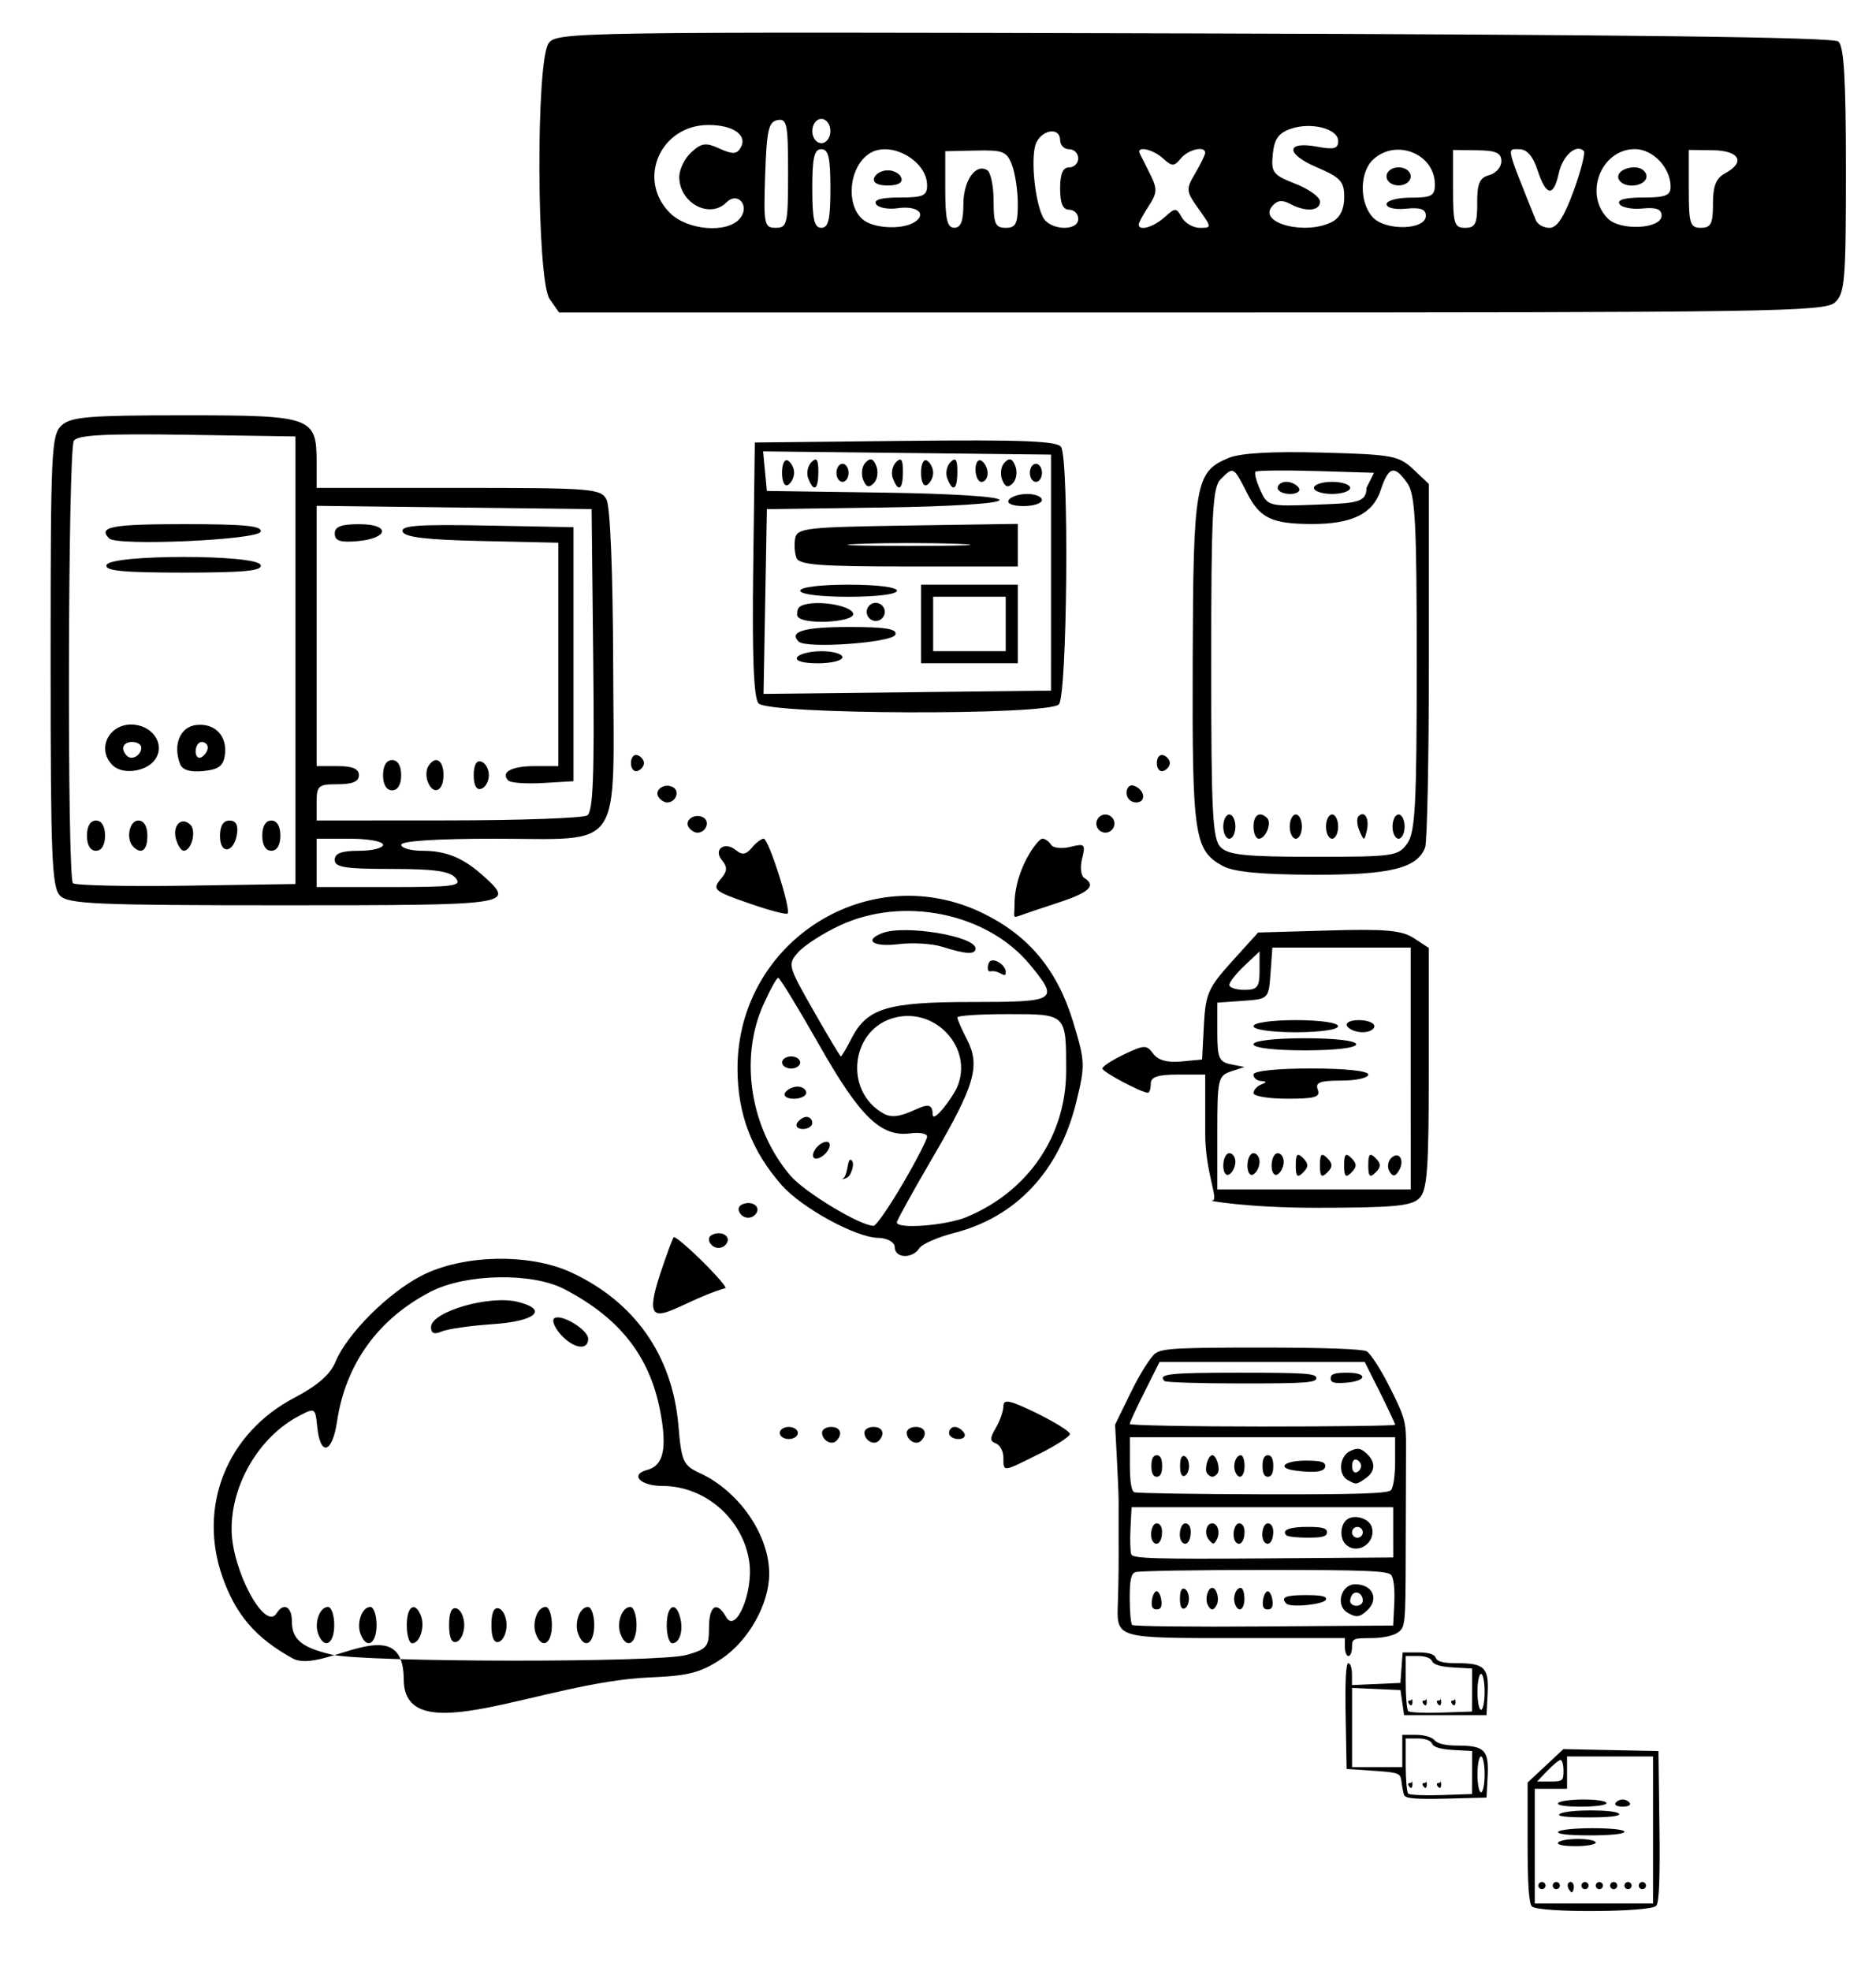 <?xml version="1.0" encoding="UTF-8" standalone="no"?>
<!-- Created with Inkscape (http://www.inkscape.org/) -->

<svg
   width="41.844mm"
   height="43.928mm"
   viewBox="0 0 41.844 43.928"
   version="1.1"
   id="svg5"
   inkscape:version="1.2.2 (732a01da63, 2022-12-09)"
   sodipodi:docname="client_vs_server.svg"
   xml:space="preserve"
   xmlns:inkscape="http://www.inkscape.org/namespaces/inkscape"
   xmlns:sodipodi="http://sodipodi.sourceforge.net/DTD/sodipodi-0.dtd"
   xmlns="http://www.w3.org/2000/svg"
   xmlns:svg="http://www.w3.org/2000/svg"><sodipodi:namedview
     id="namedview7"
     pagecolor="#ffffff"
     bordercolor="#000000"
     borderopacity="0.25"
     inkscape:showpageshadow="2"
     inkscape:pageopacity="0.0"
     inkscape:pagecheckerboard="0"
     inkscape:deskcolor="#d1d1d1"
     inkscape:document-units="mm"
     showgrid="false"
     inkscape:zoom="1.6819304"
     inkscape:cx="136.45035"
     inkscape:cy="203.93234"
     inkscape:window-width="1680"
     inkscape:window-height="979"
     inkscape:window-x="-8"
     inkscape:window-y="-8"
     inkscape:window-maximized="1"
     inkscape:current-layer="layer1" /><defs
     id="defs2" /><g
     inkscape:label="Ebene 1"
     inkscape:groupmode="layer"
     id="layer1"
     transform="translate(-2.091,-1.878)"><rect
       style="fill:#ffffff;stroke-width:0.135"
       id="rect167"
       width="41.844"
       height="43.928"
       x="2.091"
       y="1.878" /><path
       style="fill:#000000;stroke-width:0.135"
       d="m 22.047,29.674 c 0,-0.119 -0.205,-0.202 -0.36,-0.202 -0.491,0 -1.714,-0.666 -2.163,-1.178 -0.671,-0.765 -0.983,-1.588 -0.983,-2.597 0,-2.843 2.943,-4.7 5.482,-3.458 1.019,0.498 1.654,1.265 2.005,2.421 0.268,0.883 0.271,0.964 0.067,1.792 -0.378,1.531 -1.333,2.553 -2.718,2.909 -0.371,0.095 -0.723,0.25 -0.782,0.344 -0.147,0.233 -0.548,0.233 -0.548,-0.031 z m 0.178,-1.405 c 0.3,-0.513 0.545,-0.988 0.545,-1.055 0,-0.067 -0.167,-0.099 -0.371,-0.072 -0.656,0.088 -1.126,-0.366 -2.032,-1.964 -0.469,-0.826 -0.882,-1.503 -0.918,-1.503 -0.036,0 -0.188,0.278 -0.339,0.617 -0.528,1.195 -0.281,2.737 0.607,3.788 0.313,0.37 1.559,1.123 1.859,1.123 0.056,0 0.348,-0.42 0.648,-0.934 z m -1.382,-0.1 c 0.184,0 0.128,-0.54 0.247,-0.422 0.048,0.048 0.029,0.19 -0.041,0.317 -0.071,0.126 -0.286,0.105 -0.206,0.105 z M 20.234,27.576 c 0.032,-0.097 0.139,-0.204 0.236,-0.236 0.101,-0.034 0.152,0.017 0.118,0.118 -0.032,0.097 -0.139,0.204 -0.236,0.236 -0.101,0.034 -0.152,-0.017 -0.118,-0.118 z m -0.362,-0.666 c 0.046,-0.074 0.14,-0.135 0.21,-0.135 0.07,0 0.127,0.061 0.127,0.135 0,0.074 -0.095,0.135 -0.21,0.135 -0.116,0 -0.173,-0.061 -0.127,-0.135 z M 19.602,26.236 c 0.046,-0.074 0.171,-0.135 0.278,-0.135 0.107,0 0.194,0.061 0.194,0.135 0,0.074 -0.125,0.135 -0.278,0.135 -0.153,0 -0.24,-0.061 -0.194,-0.135 z m -0.067,-0.674 c 0,-0.074 0.091,-0.135 0.202,-0.135 0.111,0 0.202,0.061 0.202,0.135 0,0.074 -0.091,0.135 -0.202,0.135 -0.111,0 -0.202,-0.061 -0.202,-0.135 z m 4.128,3.44 c 1.366,-0.571 2.208,-1.812 2.208,-3.253 0,-1.277 0.012,-1.265 -1.295,-1.265 -0.622,0 -1.132,0.033 -1.132,0.074 0,0.041 0.097,0.262 0.215,0.491 0.303,0.587 0.179,1.016 -0.756,2.617 -0.444,0.76 -0.808,1.417 -0.808,1.46 0,0.158 1.102,0.072 1.567,-0.122 z m -0.77,-2.288 c 0,0.235 0.457,-0.385 0.553,-0.616 0.347,-0.837 -0.451,-1.744 -1.359,-1.545 -1.019,0.224 -1.201,1.652 -0.275,2.155 0.451,0.245 1.081,-0.516 1.081,0.006 z m -1.809,-1.689 c 0.35,-0.676 0.797,-0.811 2.691,-0.811 1.898,0 1.948,-0.032 1.288,-0.833 -0.949,-1.151 -2.828,-1.536 -4.247,-0.87 -0.371,0.174 -0.785,0.441 -0.92,0.593 -0.24,0.27 -0.232,0.3 0.337,1.299 0.32,0.562 0.596,1.023 0.613,1.024 0.017,8.16e-4 0.124,-0.18 0.238,-0.401 z m 3.097,-1.494 c -0.091,0.018 -0.057,-0.176 -0.017,-0.216 0.097,-0.097 0.36,0.074 0.36,0.233 0,0.172 -0.138,-0.058 -0.343,-0.017 z m -1.073,-0.548 c -0.222,-0.071 -0.662,-0.097 -0.977,-0.058 -0.56,0.069 -0.784,-0.084 -0.36,-0.247 0.501,-0.192 2.079,0.069 2.079,0.344 0,0.14 -0.216,0.129 -0.742,-0.039 z m 6.027,5.653 c 0.147,0 -0.162,-0.635 -0.162,-1.483 v -1.321 h -0.607 c -0.449,0 -0.607,0.052 -0.607,0.202 0,0.111 -0.028,0.202 -0.063,0.202 -0.146,0 -1.016,-0.462 -1.016,-0.539 0,-0.047 0.219,-0.189 0.487,-0.317 0.447,-0.213 0.5,-0.214 0.646,-0.014 0.107,0.146 0.312,0.203 0.625,0.174 l 0.466,-0.044 0.04,-0.769 c 0.036,-0.693 0.098,-0.834 0.625,-1.416 l 0.585,-0.646 1.572,-0.045 c 1.273,-0.037 1.635,-0.004 1.903,0.172 l 0.331,0.217 v 2.684 c 0,2.26 -0.033,2.717 -0.212,2.896 -0.175,0.175 -0.584,0.212 -2.332,0.212 -1.47,0 -2.441,-0.162 -2.282,-0.162 z M 33.556,25.697 V 23.001 H 32.013 30.471 l -0.041,0.573 c -0.041,0.57 -0.044,0.573 -0.614,0.614 l -0.573,0.041 v 0.657 c 0,0.574 0.038,0.665 0.303,0.717 l 0.303,0.06 -0.303,0.1 c -0.286,0.094 -0.303,0.173 -0.303,1.365 v 1.265 h 2.157 2.157 z m -4.18,2.165 c 0,-0.153 0.061,-0.278 0.135,-0.278 0.074,0 0.135,0.087 0.135,0.194 0,0.107 -0.061,0.232 -0.135,0.278 -0.074,0.046 -0.135,-0.042 -0.135,-0.194 z m 0.539,0 c 0,-0.153 0.061,-0.278 0.135,-0.278 0.074,0 0.135,0.087 0.135,0.194 0,0.107 -0.061,0.232 -0.135,0.278 -0.074,0.046 -0.135,-0.042 -0.135,-0.194 z m 0.539,0 c 0,-0.153 0.061,-0.278 0.135,-0.278 0.074,0 0.135,0.087 0.135,0.194 0,0.107 -0.061,0.232 -0.135,0.278 -0.074,0.046 -0.135,-0.042 -0.135,-0.194 z m 0.539,-0.008 c 0,-0.252 0.036,-0.288 0.162,-0.162 0.126,0.126 0.126,0.198 0,0.324 -0.126,0.126 -0.162,0.09 -0.162,-0.162 z m 0.539,0 c 0,-0.252 0.036,-0.288 0.162,-0.162 0.126,0.126 0.126,0.198 0,0.324 -0.126,0.126 -0.162,0.09 -0.162,-0.162 z m 0.539,0 c 0,-0.252 0.036,-0.288 0.162,-0.162 0.126,0.126 0.126,0.198 0,0.324 -0.126,0.126 -0.162,0.09 -0.162,-0.162 z m 0.539,0 c 0,-0.252 0.036,-0.288 0.162,-0.162 0.126,0.126 0.126,0.198 0,0.324 -0.126,0.126 -0.162,0.09 -0.162,-0.162 z m 0.474,0.137 c -0.055,-0.089 -0.039,-0.222 0.035,-0.296 0.176,-0.176 0.315,0.05 0.173,0.28 -0.083,0.134 -0.133,0.138 -0.209,0.016 z m -3.035,-1.744 c 0,-0.068 0.076,-0.154 0.169,-0.192 0.135,-0.054 0.135,-0.07 0,-0.079 -0.093,-0.006 -0.169,-0.071 -0.169,-0.145 0,-0.08 0.517,-0.135 1.281,-0.135 0.764,0 1.281,0.054 1.281,0.135 0,0.074 -0.271,0.135 -0.602,0.135 -0.48,0 -0.587,0.041 -0.525,0.202 0.063,0.165 -0.062,0.202 -0.678,0.202 -0.416,0 -0.756,-0.056 -0.756,-0.124 z m 0,-1.09 c 0,-0.079 0.472,-0.135 1.146,-0.135 0.674,0 1.146,0.056 1.146,0.135 0,0.079 -0.472,0.135 -1.146,0.135 -0.674,0 -1.146,-0.056 -1.146,-0.135 z m 0,-0.404 c 0,-0.077 0.404,-0.135 0.944,-0.135 0.539,0 0.944,0.058 0.944,0.135 0,0.077 -0.404,0.135 -0.944,0.135 -0.539,0 -0.944,-0.058 -0.944,-0.135 z m 2.09,0 c -0.047,-0.076 0.066,-0.135 0.262,-0.135 0.19,0 0.345,0.061 0.345,0.135 0,0.074 -0.118,0.135 -0.262,0.135 -0.144,0 -0.299,-0.061 -0.345,-0.135 z M 30.185,23.516 v -0.428 l -0.337,0.317 c -0.185,0.174 -0.337,0.367 -0.337,0.428 0,0.061 0.152,0.111 0.337,0.111 0.289,0 0.337,-0.061 0.337,-0.428 z M 18.872,22.04 c -0.878,-0.303 -0.906,-0.326 -0.689,-0.587 0.131,-0.158 0.134,-0.25 0.013,-0.396 -0.205,-0.247 0.061,-0.435 0.315,-0.224 0.133,0.11 0.222,0.096 0.348,-0.056 0.093,-0.112 0.213,-0.204 0.266,-0.204 0.11,0 0.618,1.593 0.532,1.669 -0.03,0.027 -0.384,-0.064 -0.785,-0.202 z m 5.848,0.003 c 0,-0.789 0.521,-1.47 0.622,-1.47 0.06,0 0.146,0.061 0.192,0.135 0.046,0.074 0.24,0.096 0.432,0.048 0.321,-0.081 0.341,-0.06 0.261,0.261 -0.048,0.192 -0.027,0.386 0.048,0.432 0.275,0.17 0.117,0.322 -0.573,0.548 -0.389,0.128 -0.791,0.263 -0.892,0.301 -0.138,0.051 -0.09,-0.003 -0.09,-0.256 z M 3.432,21.845 c -0.185,-0.185 -0.212,-0.848 -0.212,-5.237 0,-4.697 0.016,-5.04 0.247,-5.249 0.211,-0.191 0.609,-0.223 2.743,-0.223 2.851,0 2.943,0.033 2.943,1.056 v 0.562 h 3.164 c 2.978,0 3.172,0.015 3.302,0.258 0.083,0.155 0.142,1.621 0.149,3.672 0.013,4.251 0.259,3.89 -2.652,3.89 -1.293,0 -2.075,0.051 -2.075,0.135 0,0.074 0.216,0.135 0.481,0.135 0.531,0 0.914,0.162 1.373,0.58 0.686,0.625 0.625,0.634 -4.473,0.634 -4.163,0 -4.804,-0.027 -4.989,-0.212 z m 5.249,-5.249 v -4.989 l -2.417,-0.037 c -1.843,-0.028 -2.443,0.004 -2.526,0.135 -0.132,0.208 -0.152,9.728 -0.02,9.86 0.051,0.051 1.189,0.076 2.528,0.056 l 2.435,-0.037 z m -4.651,3.91 c 0,-0.21 0.076,-0.337 0.202,-0.337 0.126,0 0.202,0.127 0.202,0.337 0,0.21 -0.076,0.337 -0.202,0.337 -0.126,0 -0.202,-0.127 -0.202,-0.337 z m 1.034,0.247 c -0.17,-0.17 -0.09,-0.584 0.112,-0.584 0.126,0 0.202,0.127 0.202,0.337 0,0.327 -0.131,0.43 -0.315,0.247 z m 0.95,-0.18 c -0.079,-0.303 0.13,-0.502 0.325,-0.308 0.137,0.137 0.023,0.577 -0.15,0.577 -0.058,0 -0.136,-0.121 -0.175,-0.27 z m 0.983,-0.056 c 0,-0.227 0.074,-0.348 0.212,-0.348 0.141,0 0.197,0.098 0.169,0.293 -0.064,0.432 -0.38,0.478 -0.38,0.056 z m 0.944,-0.011 c 0,-0.21 0.076,-0.337 0.202,-0.337 0.126,0 0.202,0.127 0.202,0.337 0,0.21 -0.076,0.337 -0.202,0.337 -0.126,0 -0.202,-0.127 -0.202,-0.337 z M 4.601,18.935 c -0.386,-0.386 -0.042,-0.982 0.519,-0.899 0.409,0.061 0.637,0.445 0.445,0.752 -0.181,0.29 -0.737,0.375 -0.964,0.147 z m 0.641,-0.391 c 0,-0.07 -0.091,-0.127 -0.202,-0.127 -0.208,0 -0.268,0.159 -0.116,0.311 0.108,0.108 0.318,-0.014 0.318,-0.184 z m 0.865,0.363 c -0.164,-0.428 0.002,-0.826 0.36,-0.868 0.419,-0.049 0.7,0.247 0.639,0.674 -0.034,0.241 -0.143,0.32 -0.483,0.353 -0.294,0.028 -0.465,-0.024 -0.516,-0.159 z m 0.618,-0.363 c 0,-0.07 -0.061,-0.127 -0.135,-0.127 -0.074,0 -0.135,0.095 -0.135,0.21 0,0.116 0.061,0.173 0.135,0.127 0.074,-0.046 0.135,-0.14 0.135,-0.21 z M 4.467,14.473 c 0.08,-0.24 3.358,-0.24 3.438,0 0.043,0.129 -0.359,0.169 -1.719,0.169 -1.36,0 -1.762,-0.039 -1.719,-0.169 z m 0.06,-0.592 c -0.259,-0.259 0.05,-0.319 1.67,-0.319 1.351,0 1.751,0.039 1.708,0.169 -0.061,0.184 -3.204,0.324 -3.378,0.15 z m 7.726,7.569 c -0.127,-0.153 -0.473,-0.202 -1.432,-0.202 -1.034,0 -1.264,-0.037 -1.264,-0.202 0,-0.146 0.15,-0.202 0.539,-0.202 0.297,0 0.539,-0.061 0.539,-0.135 0,-0.074 -0.334,-0.135 -0.742,-0.135 H 9.153 v 0.539 0.539 h 1.634 c 1.438,0 1.614,-0.024 1.467,-0.202 z m 2.935,-1.393 c 0.132,-0.084 0.163,-0.871 0.135,-3.47 l -0.036,-3.361 -3.067,-0.036 -3.067,-0.036 v 2.901 2.901 h 0.472 c 0.33,0 0.472,0.061 0.472,0.202 0,0.141 -0.142,0.202 -0.472,0.202 -0.434,0 -0.472,0.032 -0.472,0.404 v 0.404 l 2.932,-0.002 c 1.613,-0.001 3.009,-0.051 3.103,-0.111 z m -4.553,-0.899 c 0,-0.21 0.076,-0.337 0.202,-0.337 0.126,0 0.202,0.127 0.202,0.337 0,0.21 -0.076,0.337 -0.202,0.337 -0.126,0 -0.202,-0.127 -0.202,-0.337 z m 0.995,0.141 c -0.041,-0.108 -0.036,-0.259 0.012,-0.337 0.157,-0.254 0.341,-0.148 0.341,0.196 0,0.365 -0.232,0.458 -0.353,0.141 z m 1.027,-0.141 c 0,-0.228 0.062,-0.339 0.169,-0.303 0.093,0.031 0.169,0.167 0.169,0.303 0,0.136 -0.076,0.272 -0.169,0.303 -0.107,0.036 -0.169,-0.076 -0.169,-0.303 z m 0.774,0.122 C 13.246,19.095 13.496,18.956 14.014,18.956 h 0.531 v -2.49 -2.49 l -1.708,-0.038 c -1.239,-0.027 -1.724,-0.085 -1.765,-0.21 -0.045,-0.136 0.354,-0.164 1.877,-0.135 l 1.934,0.037 v 2.831 2.831 l -0.679,0.04 c -0.374,0.022 -0.721,-0.002 -0.772,-0.053 z M 9.557,13.773 c 0,-0.156 0.142,-0.21 0.551,-0.21 0.702,0 0.656,0.319 -0.055,0.379 -0.377,0.032 -0.495,-0.009 -0.495,-0.169 z M 29.369,21.184 c -0.642,-0.349 -0.688,-0.66 -0.675,-4.558 0.012,-3.976 0.058,-4.231 0.799,-4.539 0.265,-0.11 0.965,-0.15 2.086,-0.12 1.569,0.042 1.712,0.068 2.035,0.372 l 0.348,0.327 v 3.943 c 0,2.169 -0.038,4.041 -0.084,4.161 -0.179,0.466 -0.783,0.613 -2.505,0.607 -1.152,-0.004 -1.764,-0.063 -2.003,-0.193 z m 4.112,-0.506 c 0.178,-0.254 0.21,-0.871 0.21,-4.015 0,-3.144 -0.032,-3.761 -0.21,-4.015 -0.289,-0.412 -0.418,-0.377 -0.596,0.161 -0.173,0.525 -0.642,0.753 -1.54,0.75 -0.888,-0.003 -1.153,-0.13 -1.438,-0.69 -0.304,-0.595 -0.303,-0.595 -0.588,-0.31 -0.183,0.183 -0.212,0.745 -0.212,4.103 0,3.357 0.029,3.92 0.212,4.103 0.172,0.172 0.562,0.212 2.082,0.212 1.78,0 1.88,-0.014 2.08,-0.3 z M 29.376,20.304 c 0,-0.148 0.061,-0.27 0.135,-0.27 0.074,0 0.135,0.121 0.135,0.27 0,0.148 -0.061,0.27 -0.135,0.27 -0.074,0 -0.135,-0.121 -0.135,-0.27 z m 0.674,0 c 0,-0.263 0.143,-0.351 0.305,-0.189 0.108,0.108 -0.033,0.459 -0.185,0.459 -0.066,0 -0.12,-0.121 -0.12,-0.27 z m 0.809,0 c 0,-0.148 0.061,-0.27 0.135,-0.27 0.074,0 0.135,0.121 0.135,0.27 0,0.148 -0.061,0.27 -0.135,0.27 -0.074,0 -0.135,-0.121 -0.135,-0.27 z m 0.809,0 c 0,-0.148 0.061,-0.27 0.135,-0.27 0.074,0 0.135,0.121 0.135,0.27 0,0.148 -0.061,0.27 -0.135,0.27 -0.074,0 -0.135,-0.121 -0.135,-0.27 z m 0.746,0.095 c -0.058,-0.133 -0.067,-0.28 -0.021,-0.326 0.137,-0.137 0.247,0.055 0.184,0.321 -0.056,0.236 -0.063,0.236 -0.163,0.005 z m 0.737,-0.095 c 0,-0.148 0.061,-0.27 0.135,-0.27 0.074,0 0.135,0.121 0.135,0.27 0,0.148 -0.061,0.27 -0.135,0.27 -0.074,0 -0.135,-0.121 -0.135,-0.27 z m -0.581,-7.55 0.168,-0.337 -1.294,-0.039 c -0.712,-0.021 -1.319,-0.014 -1.349,0.016 -0.03,0.03 0.019,0.217 0.109,0.415 0.159,0.349 0.194,0.359 1.181,0.321 0.932,-0.036 1.185,-0.031 1.185,-0.376 z m -1.981,0 c 0,-0.074 0.087,-0.135 0.194,-0.135 0.107,0 0.232,0.061 0.278,0.135 0.046,0.074 -0.042,0.135 -0.194,0.135 -0.153,0 -0.278,-0.061 -0.278,-0.135 z m 0.809,0 c 0,-0.074 0.182,-0.135 0.404,-0.135 0.222,0 0.404,0.061 0.404,0.135 0,0.074 -0.182,0.135 -0.404,0.135 -0.222,0 -0.404,-0.061 -0.404,-0.135 z m -13.949,7.56 c -0.1,-0.161 0.154,-0.321 0.334,-0.21 0.151,0.093 0.052,0.336 -0.137,0.336 -0.065,0 -0.154,-0.056 -0.196,-0.126 z m 9.095,-0.077 c 0,-0.111 0.091,-0.202 0.202,-0.202 0.111,0 0.202,0.091 0.202,0.202 0,0.111 -0.091,0.202 -0.202,0.202 -0.111,0 -0.202,-0.091 -0.202,-0.202 z m -9.769,-0.597 c -0.1,-0.161 0.154,-0.321 0.334,-0.21 0.151,0.093 0.052,0.336 -0.137,0.336 -0.065,0 -0.154,-0.056 -0.196,-0.126 z m 10.443,-0.088 c 0,-0.117 0.072,-0.189 0.16,-0.16 0.25,0.083 0.291,0.374 0.053,0.374 -0.117,0 -0.213,-0.096 -0.213,-0.213 z M 16.164,18.888 c 0,-0.124 0.065,-0.203 0.145,-0.176 0.08,0.027 0.145,0.106 0.145,0.176 0,0.07 -0.065,0.15 -0.145,0.176 -0.08,0.027 -0.145,-0.053 -0.145,-0.176 z m 11.73,0 c 0,-0.124 0.065,-0.203 0.145,-0.176 0.08,0.027 0.145,0.106 0.145,0.176 0,0.07 -0.065,0.15 -0.145,0.176 -0.08,0.027 -0.145,-0.053 -0.145,-0.176 z m -8.885,-1.332 c -0.107,-0.129 -0.143,-1.038 -0.118,-3 l 0.036,-2.814 3.361,-0.036 c 2.599,-0.028 3.386,0.003 3.47,0.135 0.183,0.288 0.138,5.552 -0.049,5.739 -0.25,0.25 -6.492,0.228 -6.701,-0.024 z m 6.525,-2.915 v -2.629 l -3.211,-0.036 -3.211,-0.036 0.042,0.441 0.042,0.441 2.595,0.037 c 1.537,0.022 2.595,0.089 2.595,0.166 0,0.076 -1.059,0.144 -2.595,0.166 l -2.595,0.037 -0.037,2.059 -0.037,2.059 3.206,-0.036 3.206,-0.036 z m -5.663,1.888 c 0.046,-0.074 0.292,-0.135 0.547,-0.135 0.255,0 0.464,0.061 0.464,0.135 0,0.074 -0.246,0.135 -0.547,0.135 -0.331,0 -0.514,-0.053 -0.464,-0.135 z m 2.764,-0.742 V 14.911 h 1.079 1.079 v 0.876 0.876 h -1.079 -1.079 z m 1.888,0 v -0.607 h -0.809 -0.809 v 0.607 0.607 h 0.809 0.809 z m -4.62,0.391 c -0.223,-0.223 0.129,-0.323 1.134,-0.323 0.805,0 1.068,0.043 1.026,0.169 -0.06,0.182 -1.995,0.32 -2.16,0.155 z m -0.032,-0.594 c 0,-0.088 0.005,-0.17 0.114,-0.212 0.32,-0.123 1.075,-0.004 1.135,0.179 0.068,0.208 -1.249,0.276 -1.249,0.033 z m 1.551,-0.066 c 0,-0.111 0.091,-0.202 0.202,-0.202 0.111,0 0.202,0.091 0.202,0.202 0,0.111 -0.091,0.202 -0.202,0.202 -0.111,0 -0.202,-0.091 -0.202,-0.202 z m -1.483,-0.472 c 0,-0.079 0.449,-0.135 1.079,-0.135 0.629,0 1.079,0.056 1.079,0.135 0,0.079 -0.449,0.135 -1.079,0.135 -0.629,0 -1.079,-0.056 -1.079,-0.135 z m -0.083,-0.734 c -0.041,-0.107 -0.054,-0.304 -0.028,-0.438 0.043,-0.223 0.257,-0.247 2.506,-0.281 l 2.459,-0.037 v 0.475 0.475 H 22.361 c -1.993,0 -2.445,-0.035 -2.506,-0.194 z m 3.622,-0.31 c -0.612,-0.025 -1.613,-0.025 -2.225,0 -0.612,0.025 -0.111,0.045 1.112,0.045 1.224,0 1.724,-0.02 1.112,-0.045 z m 1.112,-0.978 c 0.046,-0.074 0.231,-0.135 0.412,-0.135 0.181,0 0.329,0.061 0.329,0.135 0,0.074 -0.186,0.135 -0.412,0.135 -0.241,0 -0.378,-0.056 -0.329,-0.135 z M 19.534,12.417 c 0,-0.201 0.058,-0.317 0.135,-0.27 0.074,0.046 0.135,0.167 0.135,0.27 0,0.102 -0.061,0.224 -0.135,0.27 -0.077,0.047 -0.135,-0.069 -0.135,-0.27 z m 0.585,0.126 c -0.045,-0.116 -0.012,-0.28 0.072,-0.364 0.114,-0.114 0.153,-0.06 0.153,0.211 0,0.406 -0.101,0.474 -0.224,0.153 z m 1.222,0.023 c -0.049,-0.129 -0.023,-0.301 0.059,-0.382 0.108,-0.108 0.173,-0.085 0.238,0.086 0.049,0.129 0.023,0.301 -0.059,0.382 -0.108,0.108 -0.173,0.085 -0.238,-0.086 z m 0.665,-0.023 c -0.045,-0.116 -0.012,-0.28 0.072,-0.364 0.114,-0.114 0.153,-0.06 0.153,0.211 0,0.406 -0.101,0.474 -0.224,0.153 z m 0.629,-0.126 c 0,-0.201 0.058,-0.317 0.135,-0.27 0.074,0.046 0.135,0.167 0.135,0.27 0,0.102 -0.061,0.224 -0.135,0.27 -0.077,0.047 -0.135,-0.069 -0.135,-0.27 z m 0.585,0.126 c -0.045,-0.116 -0.012,-0.28 0.072,-0.364 0.114,-0.114 0.153,-0.06 0.153,0.211 0,0.406 -0.101,0.474 -0.224,0.153 z m 1.222,0.023 c -0.049,-0.129 -0.023,-0.301 0.059,-0.382 0.108,-0.108 0.173,-0.085 0.238,0.086 0.049,0.129 0.023,0.301 -0.059,0.382 -0.108,0.108 -0.173,0.085 -0.238,-0.086 z m -3.694,-0.148 c 0,-0.111 0.061,-0.202 0.135,-0.202 0.074,0 0.135,0.091 0.135,0.202 0,0.111 -0.061,0.202 -0.135,0.202 -0.074,0 -0.135,-0.091 -0.135,-0.202 z m 3.101,-0.075 c 0,-0.153 0.061,-0.24 0.135,-0.194 0.074,0.046 0.135,0.171 0.135,0.278 0,0.107 -0.061,0.194 -0.135,0.194 -0.074,0 -0.135,-0.125 -0.135,-0.278 z m 1.213,0.075 c 0,-0.111 0.061,-0.202 0.135,-0.202 0.074,0 0.135,0.091 0.135,0.202 0,0.111 -0.061,0.202 -0.135,0.202 -0.074,0 -0.135,-0.091 -0.135,-0.202 z M 14.351,8.544 c -0.292,-0.417 -0.311,-5.308 -0.022,-5.703 0.183,-0.25 0.564,-0.255 14.391,-0.218 9.639,0.026 14.258,0.084 14.374,0.18 0.127,0.105 0.17,0.838 0.17,2.868 0,2.47 -0.023,2.748 -0.247,2.95 -0.226,0.205 -1.416,0.223 -14.351,0.223 H 14.561 Z m 4.244,-1.796 c 0.231,-0.279 -0.048,-0.611 -0.301,-0.358 -0.377,0.377 -1.052,0.012 -1.052,-0.568 0,-0.169 0.122,-0.417 0.27,-0.551 0.229,-0.208 0.324,-0.22 0.628,-0.081 0.284,0.129 0.38,0.128 0.464,-0.008 C 18.779,4.899 18.456,4.664 17.894,4.664 c -1.073,0 -1.606,1.215 -0.86,1.961 0.39,0.39 1.281,0.461 1.561,0.123 z M 19.669,5.733 c 0,-1.092 -0.025,-1.218 -0.236,-1.178 -0.2,0.038 -0.242,0.227 -0.275,1.223 -0.037,1.109 -0.023,1.178 0.236,1.178 0.256,0 0.275,-0.082 0.275,-1.223 z m 0.944,0.347 c 0,-0.689 -0.043,-0.876 -0.202,-0.876 -0.159,0 -0.202,0.187 -0.202,0.876 0,0.689 0.043,0.876 0.202,0.876 0.159,0 0.202,-0.187 0.202,-0.876 z M 22.484,6.834 c 0.293,-0.185 0.068,-0.378 -0.366,-0.315 -0.217,0.032 -0.436,-0.009 -0.486,-0.09 -0.061,-0.099 0.112,-0.148 0.523,-0.148 0.525,0 0.615,-0.039 0.615,-0.27 0,-0.56 -0.833,-1.014 -1.294,-0.706 -0.482,0.322 -0.526,1.247 -0.073,1.512 0.278,0.162 0.837,0.17 1.081,0.015 z M 21.59,5.844 c 0.031,-0.093 0.167,-0.169 0.303,-0.169 0.136,0 0.272,0.076 0.303,0.169 0.036,0.107 -0.076,0.169 -0.303,0.169 -0.228,0 -0.339,-0.062 -0.303,-0.169 z m 1.989,0.59 c 0,-0.531 0.274,-0.922 0.533,-0.762 0.077,0.048 0.141,0.356 0.141,0.686 0,0.509 0.04,0.599 0.27,0.599 0.224,0 0.27,-0.09 0.27,-0.531 0,-0.292 -0.058,-0.683 -0.129,-0.869 -0.115,-0.303 -0.2,-0.337 -0.809,-0.323 l -0.68,0.015 v 0.853 c 0,0.669 0.044,0.853 0.202,0.853 0.145,0 0.202,-0.148 0.202,-0.523 z m 2.562,0.321 c 0,-0.111 -0.091,-0.202 -0.202,-0.202 -0.141,0 -0.202,-0.142 -0.202,-0.472 0,-0.33 0.061,-0.472 0.202,-0.472 0.111,0 0.202,-0.091 0.202,-0.202 0,-0.111 -0.091,-0.202 -0.202,-0.202 -0.111,0 -0.202,-0.091 -0.202,-0.202 0,-0.282 -0.368,-0.253 -0.525,0.041 -0.141,0.263 -0.052,1.296 0.144,1.678 0.15,0.293 0.786,0.32 0.786,0.034 z m 1.922,-0.031 c 0.244,-0.221 0.264,-0.221 0.388,0 0.072,0.128 0.253,0.233 0.403,0.233 0.267,0 0.267,-0.008 -0.027,-0.42 -0.285,-0.4 -0.288,-0.438 -0.077,-0.796 0.122,-0.207 0.222,-0.412 0.222,-0.457 0,-0.162 -0.376,-0.075 -0.542,0.125 -0.153,0.184 -0.194,0.184 -0.398,0 -0.233,-0.211 -0.605,-0.286 -0.516,-0.105 0.027,0.056 0.132,0.265 0.233,0.466 0.159,0.317 0.154,0.41 -0.038,0.703 -0.122,0.186 -0.221,0.37 -0.221,0.41 0,0.153 0.328,0.061 0.573,-0.161 z m 3.75,0.094 c 0.169,-0.09 0.261,-0.282 0.261,-0.544 0,-0.352 -0.08,-0.439 -0.615,-0.668 -0.702,-0.301 -0.69,-0.59 0.019,-0.457 0.368,0.069 0.461,0.043 0.461,-0.128 0,-0.275 -0.607,-0.43 -1.064,-0.27 -0.267,0.093 -0.362,0.229 -0.395,0.566 -0.039,0.407 0.002,0.461 0.506,0.658 0.302,0.118 0.548,0.297 0.548,0.397 0,0.213 -0.319,0.237 -0.669,0.05 -0.177,-0.095 -0.291,-0.079 -0.403,0.057 -0.315,0.379 0.768,0.652 1.35,0.34 z m 2.081,-0.13 c 0,-0.147 -0.119,-0.19 -0.438,-0.158 -0.25,0.025 -0.438,-0.018 -0.438,-0.101 0,-0.08 0.243,-0.145 0.539,-0.145 0.464,0 0.539,-0.041 0.539,-0.293 0,-0.679 -0.855,-1.03 -1.371,-0.563 -0.31,0.28 -0.319,0.957 -0.018,1.29 0.283,0.313 1.187,0.29 1.187,-0.03 z M 33.017,5.81 c 0,-0.112 0.12,-0.202 0.27,-0.202 0.15,0 0.27,0.09 0.27,0.202 0,0.112 -0.12,0.202 -0.27,0.202 -0.15,0 -0.27,-0.09 -0.27,-0.202 z m 2.022,0.594 c 0,-0.439 0.055,-0.566 0.27,-0.622 0.148,-0.039 0.27,-0.178 0.27,-0.309 0,-0.187 -0.117,-0.24 -0.539,-0.245 l -0.539,-0.007 v 0.868 c 0,0.778 0.028,0.868 0.27,0.868 0.226,0 0.27,-0.09 0.27,-0.552 z M 37.19,6.136 C 37.354,5.685 37.456,5.283 37.416,5.243 37.251,5.078 36.946,5.347 36.861,5.734 36.742,6.277 36.579,6.257 36.387,5.675 36.282,5.355 36.149,5.204 35.974,5.204 c -0.277,0 -0.299,-0.095 0.374,1.584 0.037,0.093 0.174,0.169 0.305,0.169 0.168,0 0.325,-0.241 0.536,-0.82 z m 1.962,0.55 c 0,-0.146 -0.118,-0.19 -0.425,-0.16 -0.234,0.023 -0.465,-0.022 -0.514,-0.101 -0.058,-0.094 0.125,-0.144 0.526,-0.144 0.499,0 0.615,-0.045 0.615,-0.24 0,-0.423 -0.394,-0.839 -0.796,-0.839 -0.756,0 -1.148,1.004 -0.603,1.548 0.281,0.281 1.197,0.231 1.197,-0.065 z M 38.234,5.926 c -0.141,-0.141 0.037,-0.318 0.319,-0.318 0.144,0 0.262,0.091 0.262,0.202 0,0.2 -0.414,0.283 -0.581,0.116 z m 2.064,0.495 c 0,-0.397 0.07,-0.572 0.27,-0.679 0.461,-0.247 0.325,-0.507 -0.27,-0.515 l -0.539,-0.007 v 0.868 c 0,0.778 0.028,0.868 0.27,0.868 0.224,0 0.27,-0.09 0.27,-0.535 z M 20.613,4.799 c 0,-0.15 -0.09,-0.27 -0.202,-0.27 -0.112,0 -0.202,0.12 -0.202,0.27 0,0.15 0.09,0.27 0.202,0.27 0.112,0 0.202,-0.12 0.202,-0.27 z"
       id="path185"
       sodipodi:nodetypes="sssssssscssssssssssssscsscscsccsssccssscsssssssssssssscsssssssssscsscsssssssssscsssssssccscsscscsssccccsscsscssccccsssssssssssssssscssscssscssscssccsccsssssssssssssssssssscssscscsssscscssssccsscsccssssssssscscsssssssccscssccssssssssssssssscssssssssssssssccsscsssssscsssssssssssscccsscccccccssssccccsssssccsccssssscscccscscccscssssscssscsccsssssssssssssssssssssssssssssssccsccsssssccsccsscsscsssssssssssssssssssssssssssssssssscccsscccccccccssscccccccssscccccccccccccccccccsssssccssssssssssssccscccsccsssscssscsssssccsccccccscsssssssscsscccccsssssssssssssssccsssssccscsssssssssscsssssssssssssssscscscssssssscssssssssssscssscsscsssscccscccsssssccssscccssssscccssssssssscsssssccsscssssssssssssssssscsssssssss" /><path
       d="m 11.096,39.314 c 0,-1.621 -1.808,-0.1 -2.477,-0.468 -0.82,-0.451 -1.268,-0.969 -1.565,-1.813 -0.556,-1.577 0.098,-3.209 1.603,-3.997 0.513,-0.269 0.801,-0.519 0.915,-0.797 0.257,-0.623 1.169,-1.537 1.923,-1.925 0.91,-0.469 2.396,-0.503 3.325,-0.077 1.422,0.653 2.268,1.853 2.402,3.41 0.07,0.817 0.106,0.895 0.481,1.069 0.875,0.405 1.545,1.378 1.545,2.242 0,0.677 -0.463,1.5 -1.069,1.901 -0.463,0.306 -0.733,0.376 -1.595,0.411 -2.409,0.099 -5.487,1.697 -5.487,0.044 z m 6.303,-0.544 c 0.46,-0.128 0.506,-0.183 0.506,-0.606 0,-0.498 0.176,-0.609 0.382,-0.24 0.213,0.38 0.608,-0.546 0.519,-1.213 -0.129,-0.961 -0.977,-1.708 -1.938,-1.709 -0.498,-2.7e-4 -0.737,-0.254 -0.337,-0.359 0.359,-0.094 0.444,-0.479 0.287,-1.303 -0.234,-1.232 -0.907,-2.088 -2.149,-2.73 -0.716,-0.37 -2.192,-0.341 -2.969,0.06 -1.173,0.605 -1.898,1.609 -2.091,2.893 -0.108,0.721 -0.376,0.791 -0.443,0.115 -0.041,-0.418 -0.05,-0.423 -0.404,-0.238 -0.883,0.461 -1.511,1.518 -1.505,2.535 0.005,0.903 0.747,2.281 1.004,1.865 0.154,-0.249 0.341,-0.151 0.341,0.179 0,0.403 0.217,0.585 0.887,0.742 0.745,0.175 7.288,0.182 7.91,0.009 z M 9.19,38.306 c -0.096,-0.251 0.03,-0.607 0.217,-0.607 0.076,0 0.139,0.182 0.139,0.404 0,0.423 -0.222,0.55 -0.356,0.202 z m 0.944,0 c -0.096,-0.251 0.03,-0.607 0.217,-0.607 0.076,0 0.139,0.182 0.139,0.404 0,0.423 -0.222,0.55 -0.356,0.202 z m 1.03,-0.202 c 0,-0.426 0.187,-0.545 0.318,-0.202 0.092,0.24 -0.028,0.607 -0.198,0.607 -0.066,0 -0.12,-0.182 -0.12,-0.404 z m 0.944,0 c 0,-0.282 0.057,-0.408 0.169,-0.371 0.093,0.031 0.169,0.198 0.169,0.371 0,0.173 -0.076,0.34 -0.169,0.371 -0.111,0.037 -0.169,-0.089 -0.169,-0.371 z m 0.944,0 c 0,-0.282 0.057,-0.408 0.169,-0.371 0.093,0.031 0.169,0.198 0.169,0.371 0,0.173 -0.076,0.34 -0.169,0.371 -0.111,0.037 -0.169,-0.089 -0.169,-0.371 z m 0.993,0.202 c -0.096,-0.251 0.03,-0.607 0.217,-0.607 0.076,0 0.139,0.182 0.139,0.404 0,0.423 -0.222,0.55 -0.356,0.202 z m 0.944,0 c -0.096,-0.251 0.03,-0.607 0.217,-0.607 0.076,0 0.139,0.182 0.139,0.404 0,0.423 -0.222,0.55 -0.356,0.202 z m 0.944,0 c -0.096,-0.251 0.03,-0.607 0.217,-0.607 0.076,0 0.139,0.182 0.139,0.404 0,0.423 -0.222,0.55 -0.356,0.202 z m 1.03,-0.202 c 0,-0.438 0.2,-0.551 0.299,-0.169 0.076,0.291 -0.011,0.573 -0.176,0.573 -0.068,0 -0.124,-0.182 -0.124,-0.404 z m -2.36,-6.472 c -0.135,-0.149 -0.205,-0.311 -0.156,-0.36 0.132,-0.132 0.763,0.242 0.763,0.451 0,0.267 -0.328,0.217 -0.607,-0.091 z m -2.898,-0.171 c 0,-0.343 1.303,-0.722 1.938,-0.562 0.688,0.173 0.399,0.431 -0.556,0.496 -0.501,0.034 -1.016,0.108 -1.146,0.164 -0.165,0.072 -0.236,0.042 -0.236,-0.098 z"
       style="fill:#000000;stroke-width:0.135"
       id="path295"
       sodipodi:nodetypes="sssssssscssssscssscssssssccsssccssssssssssssscsssscssssssssssssssssssssssssscss" /><path
       d="m 36.26,44.374 c -0.067,-0.067 -0.096,-0.499 -0.096,-1.428 v -1.332 l 0.399,-0.373 0.399,-0.373 1.06,0.022 1.06,0.022 0.022,1.669 c 0.015,1.164 -0.006,1.702 -0.07,1.779 -0.123,0.148 -2.628,0.161 -2.774,0.014 z m 2.702,-1.703 v -1.639 h -0.959 -0.959 v 0.36 0.36 h -0.36 -0.36 v 1.279 1.279 h 1.319 1.319 z m -1.872,1.33 c -0.038,-0.053 -0.041,-0.123 -0.015,-0.149 0.072,-0.072 0.15,0.034 0.111,0.15 -0.027,0.081 -0.041,0.078 -0.096,-3.03e-4 z m -0.686,-0.091 c 0,-0.044 0.036,-0.08 0.08,-0.08 0.044,0 0.08,0.036 0.08,0.08 0,0.044 -0.036,0.08 -0.08,0.08 -0.044,0 -0.08,-0.036 -0.08,-0.08 z m 0.32,0 c 0,-0.044 0.036,-0.08 0.08,-0.08 0.044,0 0.08,0.036 0.08,0.08 0,0.044 -0.036,0.08 -0.08,0.08 -0.044,0 -0.08,-0.036 -0.08,-0.08 z m 0.64,0 c 0,-0.044 0.036,-0.08 0.08,-0.08 0.044,0 0.08,0.036 0.08,0.08 0,0.044 -0.036,0.08 -0.08,0.08 -0.044,0 -0.08,-0.036 -0.08,-0.08 z m 0.32,0 c 0,-0.044 0.036,-0.08 0.08,-0.08 0.044,0 0.08,0.036 0.08,0.08 0,0.044 -0.036,0.08 -0.08,0.08 -0.044,0 -0.08,-0.036 -0.08,-0.08 z m 0.32,0 c 0,-0.044 0.036,-0.08 0.08,-0.08 0.044,0 0.08,0.036 0.08,0.08 0,0.044 -0.036,0.08 -0.08,0.08 -0.044,0 -0.08,-0.036 -0.08,-0.08 z m 0.32,0 c 0,-0.044 0.036,-0.08 0.08,-0.08 0.044,0 0.08,0.036 0.08,0.08 0,0.044 -0.036,0.08 -0.08,0.08 -0.044,0 -0.08,-0.036 -0.08,-0.08 z m 0.32,0 c 0,-0.044 0.036,-0.08 0.08,-0.08 0.044,0 0.08,0.036 0.08,0.08 0,0.044 -0.036,0.08 -0.08,0.08 -0.044,0 -0.08,-0.036 -0.08,-0.08 z m -1.799,-0.959 c 0.027,-0.044 0.227,-0.08 0.444,-0.08 0.217,0 0.395,0.036 0.395,0.08 0,0.044 -0.2,0.08 -0.444,0.08 -0.276,0 -0.426,-0.03 -0.395,-0.08 z m 0,-0.24 c 0.027,-0.044 0.371,-0.08 0.764,-0.08 0.423,0 0.715,0.033 0.715,0.08 0,0.048 -0.308,0.08 -0.764,0.08 -0.489,0 -0.746,-0.029 -0.715,-0.08 z m 0.04,-0.4 c 0.159,-0.102 1.256,-0.102 1.319,0 0.032,0.051 -0.219,0.08 -0.695,0.079 -0.51,-9.17e-4 -0.707,-0.026 -0.624,-0.079 z m -0.04,-0.24 c 0.027,-0.044 0.281,-0.08 0.564,-0.08 0.29,0 0.515,0.035 0.515,0.08 0,0.046 -0.241,0.08 -0.564,0.08 -0.356,0 -0.546,-0.03 -0.515,-0.08 z m 1.279,0 c 0.027,-0.044 0.099,-0.08 0.16,-0.08 0.061,0 0.133,0.036 0.16,0.08 0.028,0.046 -0.041,0.08 -0.16,0.08 -0.119,0 -0.188,-0.034 -0.16,-0.08 z m -1.159,-0.72 c 0,-0.132 -0.029,-0.24 -0.065,-0.24 -0.036,0 -0.168,0.108 -0.295,0.24 l -0.23,0.24 h 0.295 c 0.274,0 0.295,-0.017 0.295,-0.24 z m -3.556,0.542 c -0.019,-0.056 -0.045,-0.193 -0.058,-0.302 -0.023,-0.189 -0.056,-0.202 -0.624,-0.24 l -0.6,-0.04 -0.022,-1.179 c -0.014,-0.768 0.006,-1.179 0.06,-1.179 0.045,0 0.082,0.11 0.082,0.244 v 0.244 l 0.54,-0.024 0.54,-0.024 0.025,-0.34 0.025,-0.34 h 0.347 c 0.234,0 0.362,0.039 0.393,0.12 0.033,0.086 0.167,0.12 0.473,0.12 0.614,0 0.712,0.098 0.682,0.682 l -0.025,0.477 h -0.919 -0.919 l -0.04,-0.28 -0.04,-0.28 -0.54,-0.024 -0.54,-0.024 v 0.883 0.883 h 0.56 0.56 v -0.36 -0.36 h 0.31 c 0.178,0 0.352,0.051 0.41,0.12 0.065,0.078 0.243,0.12 0.514,0.12 0.601,0 0.699,0.1 0.67,0.682 l -0.025,0.477 -0.901,0.023 c -0.678,0.017 -0.91,-0.003 -0.936,-0.08 z m 1.517,-0.502 v -0.48 l -0.424,-0.024 c -0.279,-0.016 -0.439,-0.064 -0.468,-0.14 -0.027,-0.069 -0.153,-0.116 -0.316,-0.116 H 33.445 v 0.586 c 0,0.322 0.025,0.612 0.056,0.643 0.031,0.031 0.364,0.046 0.74,0.033 l 0.683,-0.023 z m -1.393,0.233 c 0.093,0 0.023,-0.112 0.048,-0.048 0.023,0.058 0.02,0.127 -0.006,0.153 -0.027,0.027 -0.126,-0.105 -0.042,-0.105 z m 0.32,0 c 0.093,0 0.023,-0.112 0.048,-0.048 0.023,0.058 0.02,0.127 -0.006,0.153 -0.027,0.027 -0.126,-0.105 -0.042,-0.105 z m 0.32,0 c 0.093,0 0.023,-0.112 0.048,-0.048 0.023,0.058 0.02,0.127 -0.006,0.153 -0.027,0.027 -0.126,-0.105 -0.042,-0.105 z m 1.033,-0.193 c 0,-0.22 -0.036,-0.4 -0.08,-0.4 -0.044,0 -0.08,0.18 -0.08,0.4 0,0.22 0.036,0.4 0.08,0.4 0.044,0 0.08,-0.18 0.08,-0.4 z m -0.28,-1.879 v -0.48 l -0.424,-0.024 c -0.279,-0.016 -0.439,-0.064 -0.468,-0.14 -0.027,-0.069 -0.153,-0.116 -0.316,-0.116 H 33.445 v 0.586 c 0,0.322 0.025,0.612 0.056,0.643 0.031,0.031 0.364,0.046 0.74,0.033 l 0.683,-0.023 z m -1.393,0.233 c 0.093,0 0.023,-0.112 0.048,-0.048 0.023,0.058 0.02,0.127 -0.006,0.153 -0.027,0.027 -0.126,-0.105 -0.042,-0.105 z m 0.32,0 c 0.093,0 0.023,-0.112 0.048,-0.048 0.023,0.058 0.02,0.127 -0.006,0.153 -0.027,0.027 -0.126,-0.105 -0.042,-0.105 z m 0.32,0 c 0.093,0 0.023,-0.112 0.048,-0.048 0.023,0.058 0.02,0.127 -0.006,0.153 -0.027,0.027 -0.126,-0.105 -0.042,-0.105 z m 0.32,0 c 0.093,0 0.023,-0.112 0.048,-0.048 0.023,0.058 0.02,0.127 -0.006,0.153 -0.027,0.027 -0.126,-0.105 -0.042,-0.105 z m 0.713,-0.193 c 0,-0.22 -0.036,-0.4 -0.08,-0.4 -0.044,0 -0.08,0.18 -0.08,0.4 0,0.22 0.036,0.4 0.08,0.4 0.044,0 0.08,-0.18 0.08,-0.4 z m -3.118,-0.999 v -0.2 h -2.35 c -2.812,0 -2.737,0.022 -2.712,-0.812 0.016,-0.53 0.018,-0.693 0.016,-1.546 -6.11e-4,-0.286 -6.11e-4,-0.601 3.02e-4,-0.7 9.18e-4,-0.099 -0.017,-0.522 -0.039,-0.939 l -0.04,-0.76 0.356,-0.73 c 0.196,-0.401 0.44,-0.788 0.542,-0.859 0.16,-0.112 0.485,-0.13 2.371,-0.13 1.362,0 2.245,0.031 2.342,0.083 0.086,0.046 0.319,0.409 0.519,0.808 0.339,0.675 0.364,0.766 0.36,1.336 -0.002,0.336 -0.005,1.375 -0.007,2.308 -0.004,1.653 -0.008,1.699 -0.179,1.819 -0.104,0.073 -0.347,0.123 -0.597,0.123 -0.397,0 -0.422,0.012 -0.422,0.2 0,0.11 -0.036,0.2 -0.08,0.2 -0.044,0 -0.08,-0.09 -0.08,-0.2 z m 1.103,-0.986 c 0.014,-0.305 -0.013,-0.552 -0.07,-0.62 -0.077,-0.093 -0.571,-0.113 -2.836,-0.113 -1.508,0 -2.799,0.022 -2.869,0.049 -0.098,0.038 -0.126,0.17 -0.126,0.586 0,0.296 0.024,0.562 0.054,0.592 0.03,0.03 1.352,0.045 2.938,0.033 l 2.884,-0.021 z m -1.043,0.22 c -0.275,-0.16 -0.147,-0.633 0.172,-0.633 0.391,0 0.54,0.335 0.261,0.587 -0.168,0.152 -0.239,0.159 -0.433,0.046 z m 0.34,-0.269 c 0,-0.164 -0.166,-0.245 -0.244,-0.119 -0.036,0.059 -0.048,0.135 -0.026,0.17 0.067,0.109 0.27,0.07 0.27,-0.051 z m -4.703,-0.007 c 0.014,-0.111 0.061,-0.202 0.105,-0.202 0.044,0 0.091,0.091 0.105,0.202 0.018,0.144 -0.012,0.202 -0.105,0.202 -0.093,0 -0.123,-0.058 -0.105,-0.202 z m 0.625,-0.037 c 0,-0.167 0.034,-0.242 0.1,-0.22 0.055,0.018 0.1,0.117 0.1,0.22 0,0.103 -0.045,0.202 -0.1,0.22 -0.066,0.022 -0.1,-0.053 -0.1,-0.22 z m 0.611,0.12 c -0.052,-0.137 0.015,-0.36 0.109,-0.36 0.094,0 0.161,0.223 0.109,0.36 -0.025,0.066 -0.074,0.12 -0.109,0.12 -0.035,0 -0.084,-0.054 -0.109,-0.12 z m 0.617,0 c -0.057,-0.149 0.018,-0.36 0.128,-0.36 0.045,0 0.082,0.108 0.082,0.24 0,0.251 -0.132,0.326 -0.211,0.12 z m 0.625,-0.082 c 0.014,-0.111 0.061,-0.202 0.105,-0.202 0.044,0 0.091,0.091 0.105,0.202 0.018,0.144 -0.012,0.202 -0.105,0.202 -0.093,0 -0.123,-0.058 -0.105,-0.202 z m 0.522,0.073 c -0.139,-0.139 -0.024,-0.19 0.429,-0.19 0.353,0 0.477,0.027 0.453,0.1 -0.036,0.108 -0.788,0.185 -0.883,0.09 z m 2.382,-1.589 v -0.56 h -2.918 -2.918 l -0.024,0.471 c -0.013,0.259 -0.005,0.52 0.018,0.581 0.035,0.091 0.542,0.106 2.943,0.089 l 2.9,-0.021 z m -1.063,0.264 c -0.133,-0.133 -0.12,-0.424 0.023,-0.543 0.16,-0.133 0.498,-0.039 0.56,0.156 0.113,0.355 -0.324,0.645 -0.583,0.387 z m 0.384,-0.264 c 0,-0.066 -0.054,-0.12 -0.12,-0.12 -0.066,0 -0.12,0.054 -0.12,0.12 0,0.066 0.054,0.12 0.12,0.12 0.066,0 0.12,-0.054 0.12,-0.12 z m -4.666,0.224 c -0.103,-0.103 -0.051,-0.424 0.069,-0.424 0.074,0 0.12,0.075 0.12,0.195 0,0.201 -0.098,0.32 -0.189,0.229 z m 0.64,0 c -0.103,-0.103 -0.051,-0.424 0.069,-0.424 0.074,0 0.12,0.075 0.12,0.195 0,0.201 -0.098,0.32 -0.189,0.229 z m 0.594,-0.058 c -0.111,-0.134 -0.064,-0.366 0.075,-0.366 0.125,0 0.184,0.211 0.101,0.36 -0.065,0.117 -0.083,0.118 -0.176,0.006 z m 0.606,0.058 c -0.103,-0.103 -0.051,-0.424 0.069,-0.424 0.074,0 0.12,0.075 0.12,0.195 0,0.201 -0.098,0.32 -0.189,0.229 z m 0.64,0 c -0.103,-0.103 -0.051,-0.424 0.069,-0.424 0.074,0 0.12,0.075 0.12,0.195 0,0.201 -0.098,0.32 -0.189,0.229 z m 0.484,-0.156 c -0.117,-0.117 0.06,-0.189 0.469,-0.189 0.333,0 0.435,0.028 0.435,0.12 0,0.092 -0.101,0.12 -0.426,0.12 -0.235,0 -0.449,-0.023 -0.478,-0.051 z m 2.327,-1.004 c 0.056,-0.056 0.096,-0.323 0.096,-0.64 v -0.544 h -2.958 -2.958 v 0.593 c 0,0.4 0.033,0.606 0.1,0.633 0.055,0.022 1.343,0.043 2.862,0.047 2.049,0.005 2.787,-0.018 2.858,-0.09 z m -0.963,-0.23 c -0.221,-0.129 -0.183,-0.537 0.06,-0.648 0.165,-0.075 0.227,-0.066 0.36,0.054 0.21,0.19 0.203,0.401 -0.017,0.555 -0.207,0.145 -0.217,0.146 -0.402,0.038 z m 0.3,-0.313 c 0,-0.059 -0.045,-0.122 -0.1,-0.14 -0.059,-0.02 -0.1,0.037 -0.1,0.14 0,0.103 0.04,0.16 0.1,0.14 0.055,-0.018 0.1,-0.081 0.1,-0.14 z m -4.677,0 c 0,-0.16 0.04,-0.24 0.12,-0.24 0.08,0 0.12,0.08 0.12,0.24 0,0.16 -0.04,0.24 -0.12,0.24 -0.08,0 -0.12,-0.08 -0.12,-0.24 z m 0.64,0 c 0,-0.167 0.034,-0.242 0.1,-0.22 0.055,0.018 0.1,0.117 0.1,0.22 0,0.103 -0.045,0.202 -0.1,0.22 -0.066,0.022 -0.1,-0.053 -0.1,-0.22 z m 0.599,0.159 c -0.062,-0.101 0.027,-0.399 0.12,-0.399 0.093,0 0.183,0.298 0.12,0.399 -0.027,0.044 -0.082,0.081 -0.12,0.081 -0.039,0 -0.093,-0.036 -0.12,-0.081 z m 0.629,-0.039 c -0.057,-0.149 0.018,-0.36 0.128,-0.36 0.045,0 0.082,0.108 0.082,0.24 0,0.251 -0.132,0.326 -0.211,0.12 z m 0.611,-0.12 c 0,-0.16 0.04,-0.24 0.12,-0.24 0.08,0 0.12,0.08 0.12,0.24 0,0.16 -0.04,0.24 -0.12,0.24 -0.08,0 -0.12,-0.08 -0.12,-0.24 z m 0.735,0.103 c -0.432,-0.056 -0.258,-0.223 0.231,-0.223 0.332,0 0.433,0.028 0.433,0.12 0,0.128 -0.215,0.161 -0.664,0.103 z m 2.224,-1.022 c 0,-0.021 -0.152,-0.345 -0.338,-0.72 L 32.53,32.237 H 30.242 27.955 l -0.333,0.663 c -0.183,0.364 -0.333,0.688 -0.333,0.72 0,0.031 1.331,0.057 2.958,0.057 1.627,0 2.958,-0.017 2.958,-0.039 z m -5.144,-0.974 c -0.158,-0.158 0.096,-0.187 1.666,-0.187 1.475,0 1.719,0.017 1.719,0.12 0,0.103 -0.238,0.12 -1.666,0.12 -0.916,0 -1.69,-0.024 -1.719,-0.053 z m 3.705,-0.062 c 0,-0.095 0.088,-0.125 0.366,-0.125 0.472,0 0.444,0.189 -0.033,0.224 -0.259,0.019 -0.334,-0.003 -0.334,-0.1 z"
       style="fill:#000000;stroke-width:0.08"
       id="path318" /><path
       d="m 16.811,30.29 c 0.144,-0.433 0.282,-0.808 0.307,-0.833 0.025,-0.025 0.305,0.209 0.622,0.521 0.317,0.312 0.557,0.588 0.532,0.613 -1.19,0.354 -1.958,1.21 -1.46,-0.301 z m 1.154,-0.882 c 0.235,-0.12 0.471,0.054 0.304,0.224 -0.082,0.084 -0.218,0.085 -0.302,0.003 -0.084,-0.082 -0.085,-0.184 -0.002,-0.226 z m 0.662,-0.673 c 0.235,-0.12 0.471,0.054 0.304,0.224 -0.082,0.084 -0.218,0.085 -0.302,0.003 -0.084,-0.082 -0.085,-0.184 -0.002,-0.226 z"
       style="fill:#000000;stroke-width:0.135"
       id="path341" /><path
       d="m 25.27,34.286 c -0.82,0.412 -0.798,0.41 -0.798,0.086 0,-0.142 -0.076,-0.286 -0.169,-0.319 -0.135,-0.049 -0.135,-0.118 0,-0.346 0.093,-0.157 0.169,-0.377 0.169,-0.488 0,-0.161 0.153,-0.127 0.742,0.161 0.408,0.2 0.742,0.409 0.742,0.463 0,0.055 -0.308,0.255 -0.685,0.444 z M 23.469,33.956 c -0.116,0 -0.21,-0.061 -0.21,-0.135 0,-0.074 0.057,-0.135 0.127,-0.135 0.07,0 0.164,0.061 0.21,0.135 0.046,0.074 -0.011,0.135 -0.127,0.135 z m -0.836,0.041 c -0.108,0.108 -0.318,-0.014 -0.318,-0.184 0,-0.07 0.091,-0.127 0.202,-0.127 0.208,0 0.268,0.159 0.116,0.311 z m -0.944,0 c -0.108,0.108 -0.318,-0.014 -0.318,-0.184 0,-0.07 0.091,-0.127 0.202,-0.127 0.208,0 0.268,0.159 0.116,0.311 z m -0.944,0 c -0.108,0.108 -0.318,-0.014 -0.318,-0.184 0,-0.07 0.091,-0.127 0.202,-0.127 0.208,0 0.268,0.159 0.116,0.311 z m -1.06,-0.041 c -0.111,0 -0.202,-0.061 -0.202,-0.135 0,-0.074 0.091,-0.135 0.202,-0.135 0.111,0 0.202,0.061 0.202,0.135 0,0.074 -0.091,0.135 -0.202,0.135 z"
       style="fill:#000000;stroke-width:0.135"
       id="path364" /></g></svg>
